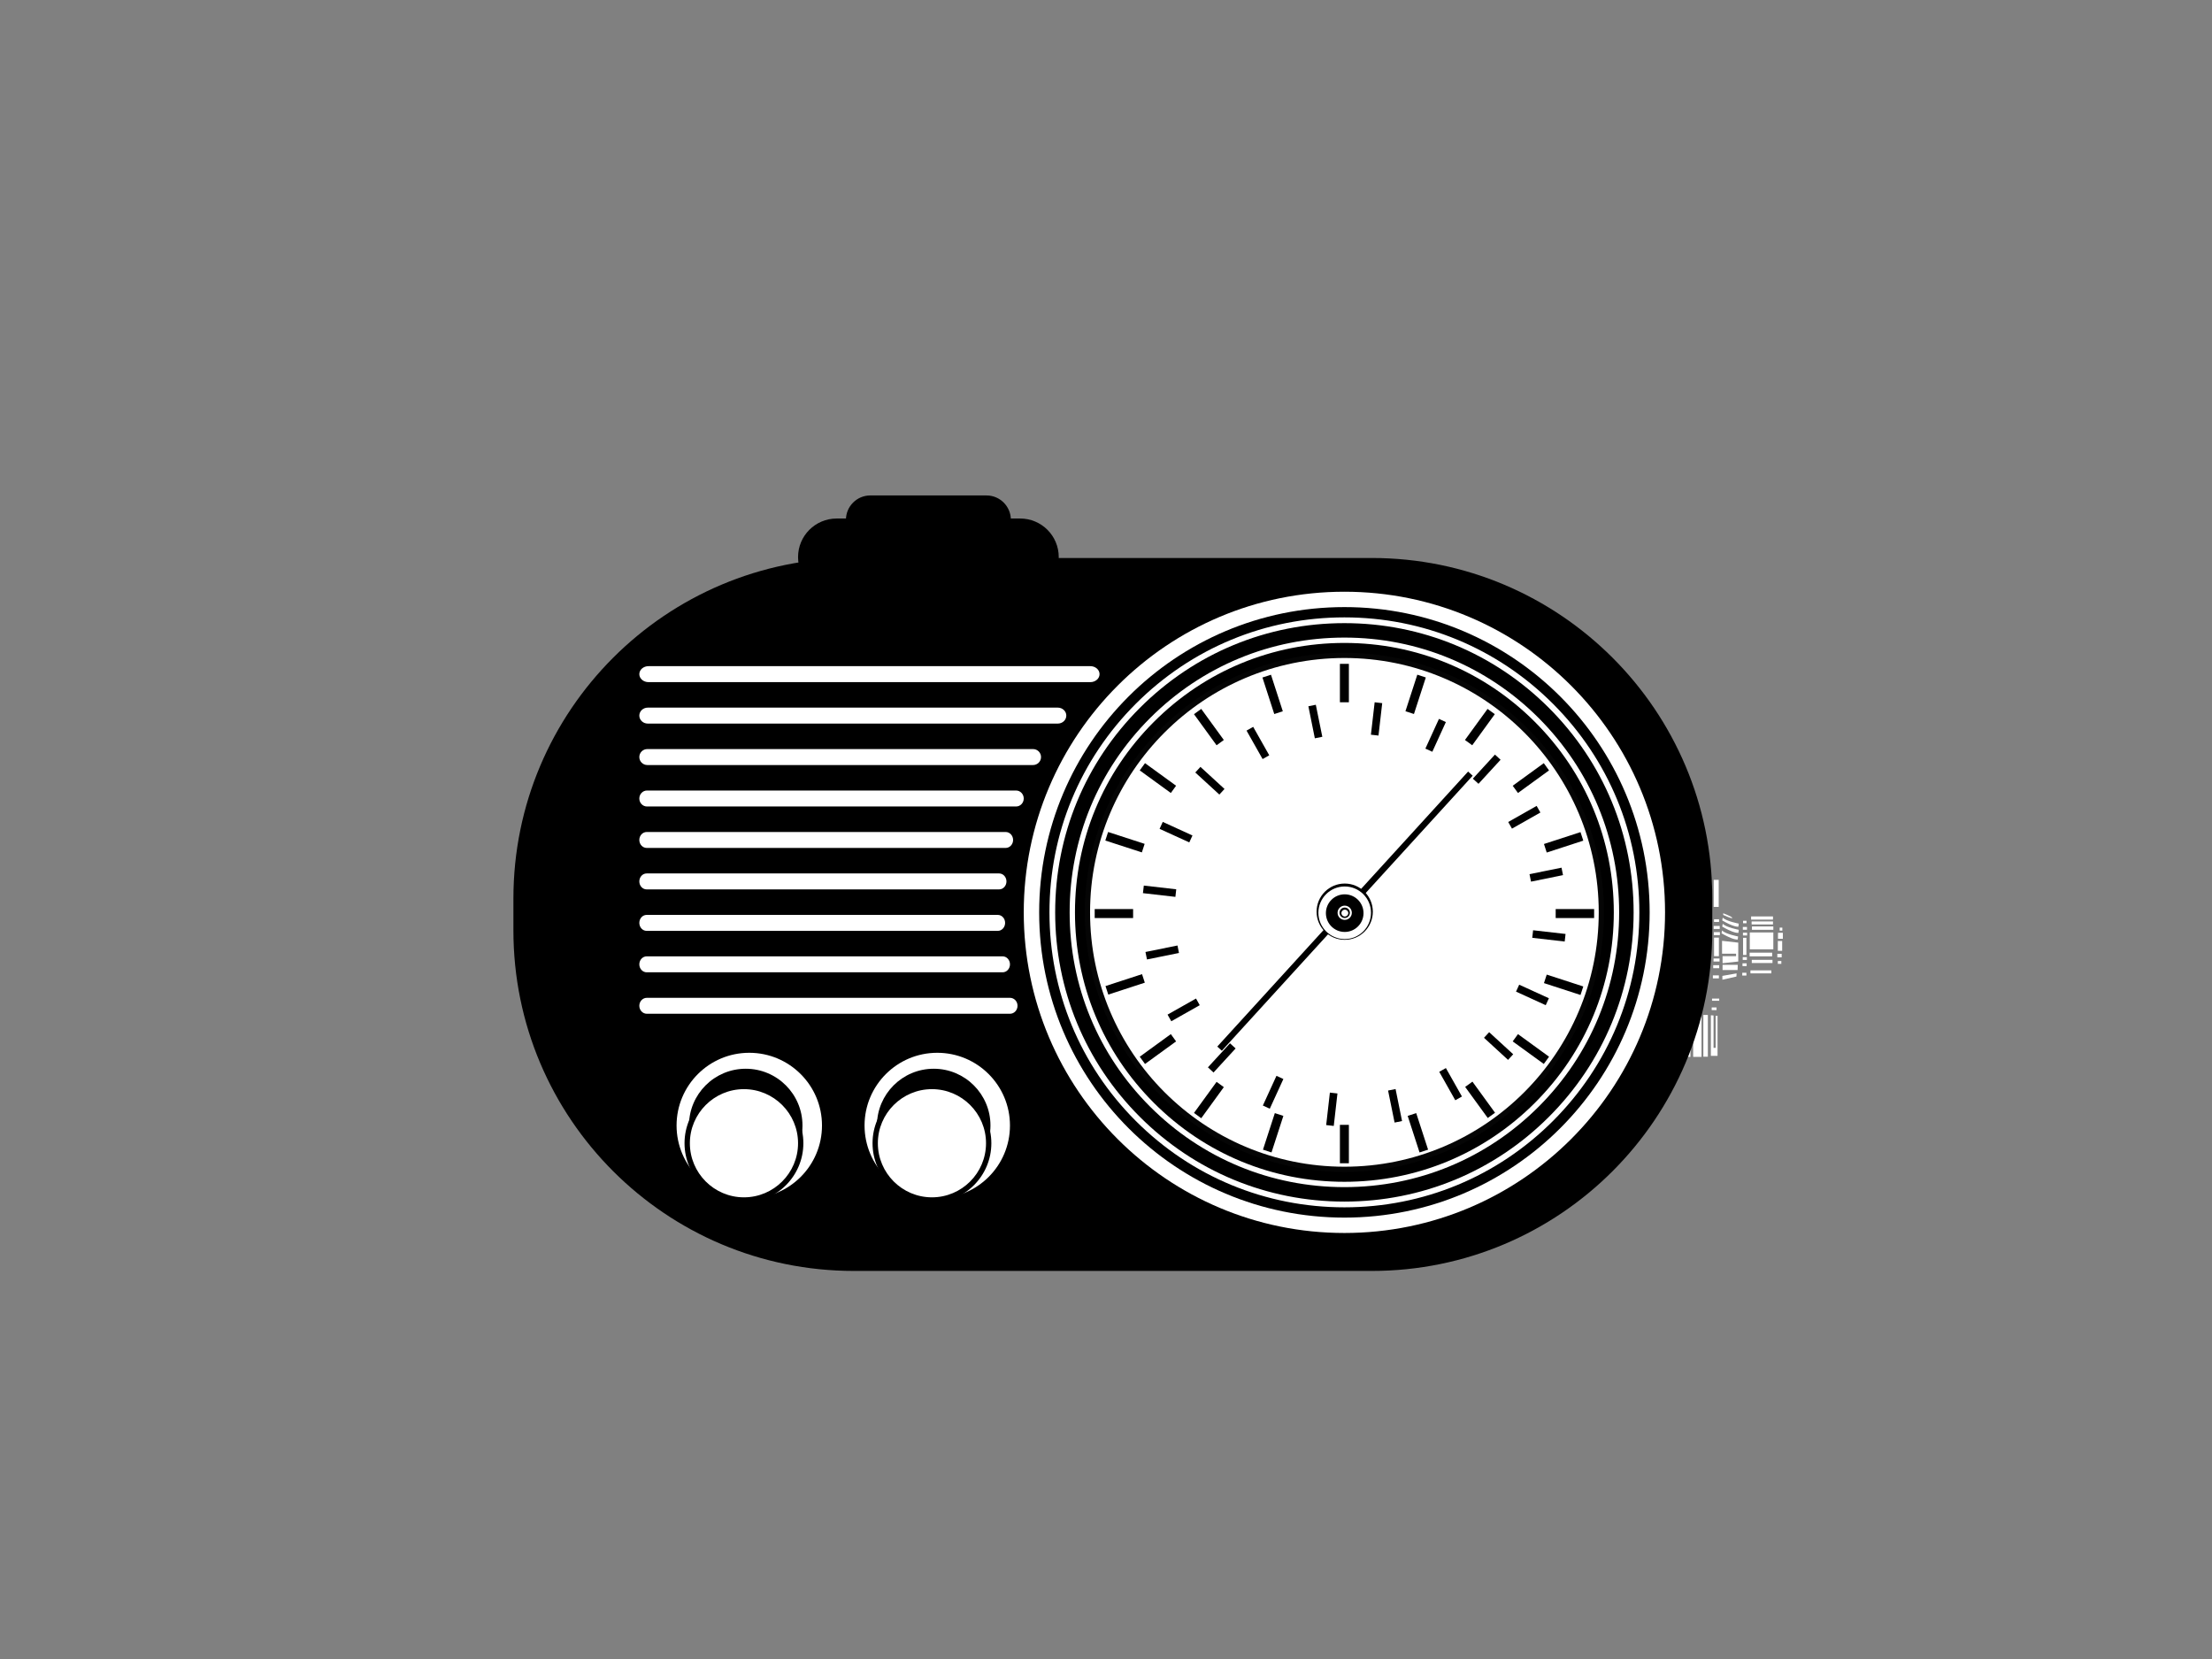 <?xml version="1.0" encoding="utf-8"?>
<!-- Generator: Adobe Illustrator 17.0.0, SVG Export Plug-In . SVG Version: 6.00 Build 0)  -->
<!DOCTYPE svg PUBLIC "-//W3C//DTD SVG 1.1//EN" "http://www.w3.org/Graphics/SVG/1.1/DTD/svg11.dtd">
<svg version="1.1" id="Layer_1" xmlns="http://www.w3.org/2000/svg" xmlns:xlink="http://www.w3.org/1999/xlink" x="0px" y="0px"
	 width="800px" height="600px" viewBox="0 0 800 600" enable-background="new 0 0 800 600" xml:space="preserve">
<rect x="0" y="0" width="800" height="600" fill="#808080" stroke="none"/>
<polygon fill="#FFFFFF" points="604.656,321.896 602.783,321.896 602.783,318.031 604.656,318.031 604.656,321.896 "/>
<polygon fill="#FFFFFF" points="607.615,321.896 605.743,321.896 605.743,318.031 607.615,318.031 607.615,321.896 "/>
<polygon fill="#FFFFFF" points="610.695,322.078 608.823,322.078 608.823,318.212 610.695,318.212 610.695,322.078 "/>
<polygon fill="#FFFFFF" points="618.97,328.057 617.158,328.057 617.158,318.273 618.97,318.273 618.97,328.057 "/>
<polygon fill="#FFFFFF" points="621.597,327.996 619.785,327.996 619.785,318.212 621.597,318.212 621.597,327.996 "/>
<polygon fill="#FFFFFF" points="615.92,327.815 614.108,327.815 614.108,318.031 615.92,318.031 615.92,327.815 "/>
<polygon fill="#FFFFFF" points="613.504,326.788 611.813,324.433 611.692,318.031 613.504,318.031 613.504,326.788 "/>
<polygon fill="#FFFFFF" points="609.095,324.916 606.377,324.916 606.377,323.769 609.095,323.769 609.095,324.916 "/>
<polygon fill="#FFFFFF" points="606.739,325.701 606.739,327.695 609.88,327.695 609.095,325.701 606.739,325.701 "/>
<path fill="#FFFFFF" d="M611.088,330.473l1.268,2.899h5.678v-1.026h-4.711C613.323,332.345,611.148,329.929,611.088,330.473
	L611.088,330.473z"/>
<polygon fill="#FFFFFF" points="621.718,333.432 619.906,333.432 619.906,332.466 621.718,332.466 621.718,333.432 "/>
<polygon fill="#FFFFFF" points="621.657,345.814 619.906,345.814 619.906,339.109 621.657,339.109 621.657,345.814 "/>
<polygon fill="#FFFFFF" points="621.899,347.746 619.725,347.746 619.725,346.659 621.899,346.659 621.899,347.746 "/>
<polygon fill="#FFFFFF" points="621.778,350.163 619.604,350.163 619.604,349.075 621.778,349.075 621.778,350.163 "/>
<polygon fill="#FFFFFF" points="621.657,353.846 619.483,353.846 619.483,352.76 621.657,352.76 621.657,353.846 "/>
<polygon fill="#FFFFFF" points="622.02,338.204 619.846,338.204 619.846,337.117 622.02,337.117 622.02,338.204 "/>
<polygon fill="#FFFFFF" points="621.96,335.969 619.785,335.969 619.785,334.882 621.96,334.882 621.96,335.969 "/>
<polygon fill="#FFFFFF" points="631.656,333.905 630.405,333.905 630.405,333.01 631.656,333.01 631.656,333.905 "/>
<polygon fill="#FFFFFF" points="631.614,345.377 630.405,345.377 630.405,339.165 631.614,339.165 631.614,345.377 "/>
<polygon fill="#FFFFFF" points="631.781,347.167 630.28,347.167 630.28,346.16 631.781,346.16 631.781,347.167 "/>
<polygon fill="#FFFFFF" points="631.698,349.406 630.196,349.406 630.196,348.398 631.698,348.398 631.698,349.406 "/>
<polygon fill="#FFFFFF" points="631.614,352.82 630.113,352.82 630.113,351.812 631.614,351.812 631.614,352.82 "/>
<polygon fill="#FFFFFF" points="631.865,338.326 630.364,338.326 630.364,337.318 631.865,337.318 631.865,338.326 "/>
<polygon fill="#FFFFFF" points="631.822,336.255 630.321,336.255 630.321,335.247 631.822,335.247 631.822,336.255 "/>
<path fill="#FFFFFF" d="M623.046,331.862l-0.181,1.027c0,0,2.053,1.208,3.684,1.812c1.631,0.604,2.174,0.423,2.174,0.423
	l0.121-1.087C628.845,334.036,624.315,333.191,623.046,331.862L623.046,331.862z"/>
<path fill="#FFFFFF" d="M623.046,334.097l-0.181,1.027c0,0,2.053,1.208,3.684,1.812c1.631,0.604,2.174,0.423,2.174,0.423
	l0.121-1.087C628.845,336.271,624.315,335.425,623.046,334.097L623.046,334.097z"/>
<path fill="#FFFFFF" d="M622.805,336.512l-0.181,1.027c0,0,2.053,1.208,3.684,1.812c1.631,0.604,2.174,0.423,2.174,0.423
	l0.121-1.087C628.603,338.687,624.073,337.841,622.805,336.512L622.805,336.512z"/>
<path fill="#FFFFFF" d="M623.228,330.292v0.604c0,0,3.141,1.51,3.262,1.087C626.61,331.56,623.228,330.292,623.228,330.292
	L623.228,330.292z"/>
<polygon fill="#FFFFFF" points="622.805,340.257 622.805,344.908 627.878,344.908 627.878,345.814 622.986,345.814 622.986,348.35 
	628.663,347.746 628.663,340.922 622.805,340.257 "/>
<polygon fill="#FFFFFF" points="628.482,348.954 622.986,348.954 622.986,350.826 628.422,350.826 628.482,348.954 "/>
<polygon fill="#FFFFFF" points="628.06,352.034 622.926,352.941 622.926,354.33 627.999,353.182 628.06,352.034 "/>
<polygon fill="#FFFFFF" points="641.226,332.587 633.314,332.587 633.314,331.439 641.226,331.439 641.226,332.587 "/>
<polygon fill="#FFFFFF" points="641.226,334.338 633.495,334.338 633.495,333.251 641.226,333.251 641.226,334.338 "/>
<polygon fill="#FFFFFF" points="641.347,336.271 633.616,336.271 633.616,335.063 641.347,335.063 641.347,336.271 "/>
<polygon fill="#FFFFFF" points="641.347,343.337 632.831,343.337 632.831,337.237 641.347,337.237 641.347,343.337 "/>
<polygon fill="#FFFFFF" points="640.925,345.874 632.771,345.874 632.771,344.545 640.925,344.545 640.925,345.874 "/>
<polygon fill="#FFFFFF" points="641.045,348.29 633.555,348.29 633.555,347.142 641.045,347.142 641.045,348.29 "/>
<polygon fill="#FFFFFF" points="640.622,352.034 633.073,352.034 633.073,350.947 640.622,350.947 640.622,352.034 "/>
<polygon fill="#FFFFFF" points="644.548,343.881 642.978,343.881 642.978,340.317 644.548,340.317 644.548,343.881 "/>
<polygon fill="#FFFFFF" points="644.79,339.533 643.038,339.533 643.038,337.358 644.79,337.358 644.79,339.533 "/>
<polygon fill="#FFFFFF" points="644.608,336.573 643.642,336.573 643.642,335.486 644.608,335.486 644.608,336.573 "/>
<polygon fill="#FFFFFF" points="644.367,346.237 642.797,346.237 642.797,344.968 644.367,344.968 644.367,346.237 "/>
<polygon fill="#FFFFFF" points="644.246,348.592 642.978,348.592 642.978,347.565 644.246,347.565 644.246,348.592 "/>
<polygon fill="#FFFFFF" points="621.778,361.94 619.181,361.94 619.181,361.155 621.778,361.155 621.778,361.94 "/>
<polygon fill="#FFFFFF" points="620.812,365.322 619.06,365.322 619.06,364.355 620.812,364.355 620.812,365.322 "/>
<polygon fill="#FFFFFF" points="618.758,367.194 618.758,381.871 621.174,381.871 621.174,367.376 620.51,367.376 620.51,378.972 
	619.725,378.972 619.725,367.255 618.758,367.194 "/>
<polygon fill="#FFFFFF" points="617.671,382.173 616.041,382.173 616.041,367.073 617.671,367.073 617.671,382.173 "/>
<polygon fill="#FFFFFF" points="615.376,382.233 612.356,382.233 612.356,367.134 615.376,367.134 615.376,382.233 "/>
<polygon fill="#FFFFFF" points="605.079,382.475 602.723,382.475 602.723,367.013 605.079,367.013 605.079,382.475 "/>
<polygon fill="#FFFFFF" points="608.038,382.233 605.682,382.233 605.682,366.771 608.038,366.771 608.038,382.233 "/>
<polygon fill="#FFFFFF" points="611.36,382.233 609.004,382.233 609.004,366.771 611.36,366.771 611.36,382.233 "/>
<g>
	<path d="M619.273,336.505c0,68.009-55.136,123.148-123.151,123.148H308.833c-68.019,0-123.151-55.139-123.151-123.148V324.96
		c0-68.015,55.132-123.155,123.151-123.155h187.289c68.015,0,123.151,55.14,123.151,123.155V336.505z"/>
	<path fill="#FFFFFF" d="M602.188,329.968c0,64.039-51.94,115.959-115.963,115.959c-64.06,0-115.973-51.919-115.973-115.959
		c0-64.047,51.913-115.962,115.973-115.962C550.247,214.005,602.188,265.921,602.188,329.968z"/>
	<path d="M596.619,329.968c0,60.973-49.435,110.397-110.383,110.397c-60.983,0-110.408-49.424-110.408-110.397
		c0-60.984,49.424-110.404,110.408-110.404C547.184,219.563,596.619,268.984,596.619,329.968z"/>
	<g>
		<path fill="#FFFFFF" d="M590.82,329.968c0,27.923-10.876,54.209-30.645,73.967c-19.762,19.751-46.03,30.638-73.95,30.638
			c-27.948,0-54.223-10.886-73.971-30.638c-19.769-19.759-30.638-46.044-30.638-73.967c0-27.948,10.869-54.202,30.638-73.954
			c19.748-19.765,46.023-30.648,73.971-30.648c27.92,0,54.188,10.883,73.95,30.648C579.944,275.766,590.82,302.02,590.82,329.968z
			 M486.225,223.282c-28.509,0-55.296,11.102-75.448,31.244c-20.149,20.156-31.227,46.939-31.227,75.442
			c0,28.502,11.078,55.296,31.227,75.445c20.152,20.135,46.94,31.231,75.448,31.231c28.478,0,55.275-11.096,75.424-31.231
			c20.149-20.149,31.241-46.943,31.241-75.445c0-28.502-11.092-55.286-31.241-75.442C541.5,234.384,514.703,223.282,486.225,223.282
			z"/>
	</g>
	<g>
		<path fill="#FFFFFF" d="M583.655,329.968c0,26.017-10.137,50.497-28.551,68.904c-18.396,18.396-42.873,28.54-68.88,28.54
			c-26.035,0-50.508-10.144-68.908-28.54c-18.417-18.406-28.54-42.887-28.54-68.904c0-26.031,10.123-50.498,28.54-68.887
			c18.399-18.417,42.873-28.554,68.908-28.554c26.007,0,50.484,10.137,68.88,28.554C573.518,279.47,583.655,303.936,583.655,329.968
			z M486.225,230.589c-26.557,0-51.508,10.336-70.281,29.101c-18.779,18.773-29.094,43.73-29.094,70.277
			c0,26.554,10.315,51.508,29.094,70.27c18.772,18.769,43.723,29.105,70.281,29.105c26.533,0,51.491-10.336,70.263-29.105
			c18.762-18.762,29.101-43.716,29.101-70.27c0-26.547-10.339-51.505-29.101-70.277
			C537.716,240.925,512.758,230.589,486.225,230.589z"/>
	</g>
	<path fill="#050505" d="M580.094,329.968c0,51.85-42.026,93.883-93.866,93.883c-51.853,0-93.883-42.033-93.883-93.883
		c0-51.86,42.03-93.887,93.883-93.887C538.068,236.081,580.094,278.107,580.094,329.968z"/>
	<g>
		<path fill="#FFFFFF" d="M578.205,329.968c0,50.811-41.186,91.987-91.977,91.987c-50.804,0-91.991-41.176-91.991-91.987
			c0-50.811,41.186-91.998,91.991-91.998C537.019,237.97,578.205,279.156,578.205,329.968z"/>
	</g>
	
		<rect x="485.477" y="262.074" transform="matrix(0.739 0.674 -0.674 0.739 348.831 -241.84)" width="2.235" height="134.589"/>
	<g>
		<path d="M496.505,329.72c0,5.614-4.558,10.179-10.172,10.179c-5.625,0-10.168-4.565-10.168-10.179
			c0-5.617,4.544-10.172,10.168-10.172C491.947,319.548,496.505,324.103,496.505,329.72z"/>
		<path fill="#FFFFFF" d="M495.843,330.117c0,5.252-4.258,9.51-9.51,9.51c-5.258,0-9.517-4.259-9.517-9.51
			c0-5.258,4.259-9.513,9.517-9.513C491.585,320.604,495.843,324.859,495.843,330.117z"/>
		<path d="M493.135,330.243c0,3.76-3.046,6.809-6.802,6.809c-3.76,0-6.802-3.049-6.802-6.809c0-3.753,3.042-6.799,6.802-6.799
			C490.09,323.444,493.135,326.49,493.135,330.243z"/>
		<path d="M492.473,330.117c0,3.391-2.749,6.147-6.14,6.147c-3.394,0-6.144-2.757-6.144-6.147c0-3.39,2.749-6.147,6.144-6.147
			C489.724,323.97,492.473,326.727,492.473,330.117z"/>
		<path fill="#FFFFFF" d="M488.908,330.117c0,1.426-1.146,2.575-2.575,2.575c-1.422,0-2.582-1.15-2.582-2.575
			c0-1.422,1.16-2.579,2.582-2.579C487.762,327.539,488.908,328.696,488.908,330.117z"/>
		<path d="M488.212,330.117c0,1.035-0.84,1.886-1.878,1.886c-1.038,0-1.885-0.85-1.885-1.886c0-1.045,0.847-1.885,1.885-1.885
			C487.372,328.232,488.212,329.072,488.212,330.117z"/>
		<path fill="#FFFFFF" d="M487.622,330.229c0,0.69-0.561,1.241-1.244,1.241c-0.687,0-1.237-0.551-1.237-1.241
			c0-0.687,0.551-1.234,1.237-1.234C487.061,328.995,487.622,329.542,487.622,330.229z"/>
	</g>
	<g>
		<g>
			<rect x="484.598" y="240.092" width="3.244" height="13.894"/>
		</g>
		<g>
			<rect x="484.598" y="406.817" width="3.244" height="13.89"/>
		</g>
		<g>
			
				<rect x="458.838" y="244.176" transform="matrix(0.951 -0.308 0.308 0.951 -54.981 154.138)" width="3.245" height="13.89"/>
		</g>
		<g>
			<polygon points="442.613,267.625 439.993,269.538 431.821,258.289 434.448,256.387 			"/>
		</g>
		<g>
			<polygon points="425.35,284.174 423.447,286.791 412.202,278.627 414.111,276.006 			"/>
		</g>
		<g>
			<polygon points="560.238,382.176 558.332,384.793 547.09,376.632 548.996,374.005 			"/>
		</g>
		<g>
			
				<rect x="533.597" y="390.896" transform="matrix(0.809 -0.588 0.588 0.809 -131.629 390.62)" width="3.248" height="13.896"/>
		</g>
		<g>
			<rect x="405.309" y="297.689" transform="matrix(0.309 -0.951 0.951 0.309 -8.588 597.451)" width="3.247" height="13.896"/>
		</g>
		<g>
			<polygon points="572.616,356.769 571.612,359.846 558.398,355.553 559.395,352.476 			"/>
		</g>
		<g>
			<rect x="395.914" y="328.776" width="13.89" height="3.248"/>
		</g>
		<g>
			<rect x="562.635" y="328.776" width="13.901" height="3.248"/>
		</g>
		<g>
			
				<rect x="405.313" y="349.212" transform="matrix(-0.31 -0.951 0.951 -0.31 194.369 853.412)" width="3.24" height="13.894"/>
		</g>
		<g>
			<polygon points="571.612,300.946 572.616,304.03 559.395,308.331 558.398,305.243 			"/>
		</g>
		<g>
			<polygon points="423.447,374.001 425.35,376.632 414.111,384.797 412.202,382.176 			"/>
		</g>
		<g>
			<polygon points="558.332,276.006 560.227,278.627 548.996,286.791 547.09,284.178 			"/>
		</g>
		<g>
			<polygon points="439.993,391.271 442.613,393.178 434.448,404.419 431.821,402.51 			"/>
		</g>
		<g>
			<polygon points="537.991,256.387 540.615,258.289 532.45,269.538 529.823,267.625 			"/>
		</g>
		<g>
			<polygon points="461.062,402.572 464.149,403.58 459.859,416.797 456.772,415.787 			"/>
		</g>
		<g>
			<polygon points="512.194,402.572 509.109,403.58 513.399,416.797 516.487,415.787 			"/>
		</g>
		<g>
			<polygon points="512.591,244.005 515.668,245.016 511.375,258.227 508.298,257.227 			"/>
		</g>
	</g>
	<g>
		<g>
			<polygon points="498.551,266.026 495.811,265.716 497.164,253.986 499.896,254.303 			"/>
		</g>
		<g>
			
				<rect x="480.329" y="394.89" transform="matrix(0.994 0.113 -0.113 0.994 48.143 -51.643)" width="2.757" height="11.811"/>
		</g>
		<g>
			<polygon points="478.235,266.465 475.53,267.015 473.192,255.435 475.882,254.888 			"/>
		</g>
		<g>
			<polygon points="459.044,273.166 456.639,274.522 450.83,264.238 453.231,262.875 			"/>
		</g>
		<g>
			
				<rect x="436.196" y="276.582" transform="matrix(0.676 -0.737 0.737 0.676 -66.415 413.888)" width="2.752" height="11.811"/>
		</g>
		<g>
			<polygon points="547.271,381.288 545.407,383.323 536.709,375.332 538.573,373.304 			"/>
		</g>
		<g>
			<polygon points="528.732,396.565 526.324,397.92 520.522,387.633 522.927,386.281 			"/>
		</g>
		<g>
			<polygon points="431.274,302.166 430.121,304.668 419.384,299.765 420.53,297.253 			"/>
		</g>
		<g>
			<polygon points="560.182,361.031 559.036,363.54 548.289,358.63 549.439,356.128 			"/>
		</g>
		<g>
			<polygon points="425.402,321.628 425.099,324.364 413.359,323.019 413.676,320.28 			"/>
		</g>
		<g>
			<polygon points="566.204,337.777 565.894,340.519 554.16,339.174 554.467,336.442 			"/>
		</g>
		<g>
			<polygon points="425.852,341.952 426.392,344.656 414.819,346.997 414.275,344.301 			"/>
		</g>
		<g>
			<polygon points="564.744,313.805 565.284,316.499 553.718,318.858 553.167,316.151 			"/>
		</g>
		<g>
			<polygon points="432.556,361.135 433.901,363.54 423.618,369.352 422.262,366.948 			"/>
		</g>
		<g>
			
				<rect x="550.105" y="289.647" transform="matrix(-0.493 -0.87 0.87 -0.493 566.034 921.07)" width="2.751" height="11.813"/>
		</g>
		<g>
			<polygon points="444.85,377.325 446.878,379.186 438.888,387.888 436.863,386.02 			"/>
		</g>
		<g>
			<polygon points="540.674,272.908 542.699,274.776 534.716,283.474 532.68,281.616 			"/>
		</g>
		<g>
			
				<rect x="458.971" y="388.948" transform="matrix(-0.909 -0.416 0.416 -0.909 714.639 945.463)" width="2.755" height="11.814"/>
		</g>
		<g>
			<polygon points="504.726,393.864 502.018,394.411 504.37,405.988 507.071,405.444 			"/>
		</g>
		<g>
			<polygon points="520.417,259.997 522.919,261.147 518.017,271.887 515.511,270.744 			"/>
		</g>
	</g>
	<g>
		<path fill="#FFFFFF" d="M297.285,407.054c0,14.521-11.779,26.299-26.303,26.299c-14.524,0-26.293-11.779-26.293-26.299
			s11.768-26.299,26.293-26.299C285.506,380.755,297.285,392.533,297.285,407.054z"/>
		<path d="M290.228,407.054c0,11.329-9.186,20.525-20.525,20.525c-11.332,0-20.522-9.196-20.522-20.525
			c0-11.333,9.189-20.529,20.522-20.529C281.042,386.525,290.228,395.721,290.228,407.054z"/>
		<g>
			<path fill="#FFFFFF" d="M289.587,413.462c0,11.339-9.189,20.532-20.529,20.532c-11.333,0-20.522-9.193-20.522-20.532
				c0-11.332,9.189-20.518,20.522-20.518C280.397,392.944,289.587,402.13,289.587,413.462z"/>
			<path d="M269.058,434.953c-11.848,0-21.487-9.643-21.487-21.491c0-11.841,9.639-21.484,21.487-21.484s21.491,9.642,21.491,21.484
				C290.549,425.311,280.906,434.953,269.058,434.953z M269.058,393.906c-10.782,0-19.557,8.778-19.557,19.557
				c0,10.796,8.775,19.567,19.557,19.567c10.792,0,19.567-8.771,19.567-19.567C288.625,402.684,279.85,393.906,269.058,393.906z"/>
		</g>
	</g>
	<g>
		<path fill="#FFFFFF" d="M365.269,407.054c0,14.521-11.775,26.299-26.296,26.299c-14.524,0-26.296-11.779-26.296-26.299
			s11.772-26.299,26.296-26.299C353.494,380.755,365.269,392.533,365.269,407.054z"/>
		<path d="M358.216,407.054c0,11.329-9.193,20.525-20.518,20.525c-11.336,0-20.532-9.196-20.532-20.525
			c0-11.333,9.196-20.529,20.532-20.529C349.023,386.525,358.216,395.721,358.216,407.054z"/>
		<g>
			<path fill="#FFFFFF" d="M357.575,413.462c0,11.339-9.186,20.532-20.525,20.532c-11.333,0-20.522-9.193-20.522-20.532
				c0-11.332,9.189-20.518,20.522-20.518C348.389,392.944,357.575,402.13,357.575,413.462z"/>
			<path d="M337.049,434.953c-11.841,0-21.484-9.643-21.484-21.491c0-11.841,9.643-21.484,21.484-21.484
				c11.852,0,21.487,9.642,21.487,21.484C358.536,425.311,348.901,434.953,337.049,434.953z M337.049,393.906
				c-10.785,0-19.56,8.778-19.56,19.557c0,10.796,8.775,19.567,19.56,19.567c10.789,0,19.56-8.771,19.56-19.567
				C356.609,402.684,347.838,393.906,337.049,393.906z"/>
		</g>
	</g>
	<path fill="#FFFFFF" d="M397.667,243.814c0,1.593-1.488,2.889-3.318,2.889H234.531c-1.826,0-3.31-1.296-3.31-2.889l0,0
		c0-1.596,1.484-2.889,3.31-2.889h159.818C396.179,240.925,397.667,242.218,397.667,243.814L397.667,243.814z"/>
	<path fill="#FFFFFF" d="M385.644,258.805c0,1.599-1.38,2.889-3.081,2.889h-148.27c-1.7,0-3.073-1.289-3.073-2.889l0,0
		c0-1.593,1.373-2.885,3.073-2.885h148.27C384.264,255.92,385.644,257.213,385.644,258.805L385.644,258.805z"/>
	<path fill="#FFFFFF" d="M376.504,273.8c0,1.589-1.293,2.885-2.893,2.885H234.113c-1.603,0-2.892-1.296-2.892-2.885l0,0
		c0-1.599,1.289-2.889,2.892-2.889h139.499C375.211,270.911,376.504,272.201,376.504,273.8L376.504,273.8z"/>
	<path fill="#FFFFFF" d="M370.249,288.792c0,1.596-1.24,2.885-2.77,2.885H233.988c-1.53,0-2.767-1.289-2.767-2.885l0,0
		c0-1.593,1.237-2.889,2.767-2.889h133.491C369.008,285.903,370.249,287.199,370.249,288.792L370.249,288.792z"/>
	<path fill="#FFFFFF" d="M366.401,303.783c0,1.593-1.209,2.885-2.694,2.885h-129.8c-1.484,0-2.687-1.293-2.687-2.885l0,0
		c0-1.596,1.202-2.882,2.687-2.882h129.8C365.192,300.901,366.401,302.187,366.401,303.783L366.401,303.783z"/>
	<path fill="#FFFFFF" d="M363.997,318.778c0,1.593-1.188,2.885-2.642,2.885H233.862c-1.457,0-2.641-1.293-2.641-2.885l0,0
		c0-1.596,1.185-2.885,2.641-2.885h127.493C362.809,315.893,363.997,317.182,363.997,318.778L363.997,318.778z"/>
	<path fill="#FFFFFF" d="M363.513,333.773c0,1.589-1.181,2.885-2.634,2.885H233.852c-1.449,0-2.631-1.296-2.631-2.885l0,0
		c0-1.6,1.181-2.885,2.631-2.885h127.027C362.331,330.888,363.513,332.173,363.513,333.773L363.513,333.773z"/>
	<path fill="#FFFFFF" d="M365.272,348.761c0,1.596-1.195,2.885-2.662,2.885H233.89c-1.474,0-2.669-1.289-2.669-2.885l0,0
		c0-1.589,1.195-2.885,2.669-2.885h128.72C364.077,345.876,365.272,347.172,365.272,348.761L365.272,348.761z"/>
	<path fill="#FFFFFF" d="M368.001,363.756c0,1.593-1.22,2.885-2.725,2.885H233.942c-1.502,0-2.722-1.293-2.722-2.885l0,0
		c0-1.596,1.22-2.882,2.722-2.882h131.334C366.781,360.874,368.001,362.16,368.001,363.756L368.001,363.756z"/>
	<path d="M382.912,201.481c0,7.705-6.245,13.95-13.953,13.95h-66.381c-7.701,0-13.953-6.245-13.953-13.95l0,0
		c0-7.705,6.252-13.953,13.953-13.953h66.381C376.668,187.528,382.912,193.776,382.912,201.481L382.912,201.481z"/>
	<path d="M365.593,188.012c0,4.872-3.948,8.824-8.823,8.824h-42.002c-4.875,0-8.824-3.952-8.824-8.824l0,0
		c0-4.875,3.948-8.83,8.824-8.83h42.002C361.645,179.182,365.593,183.137,365.593,188.012L365.593,188.012z"/>
</g>
</svg>
